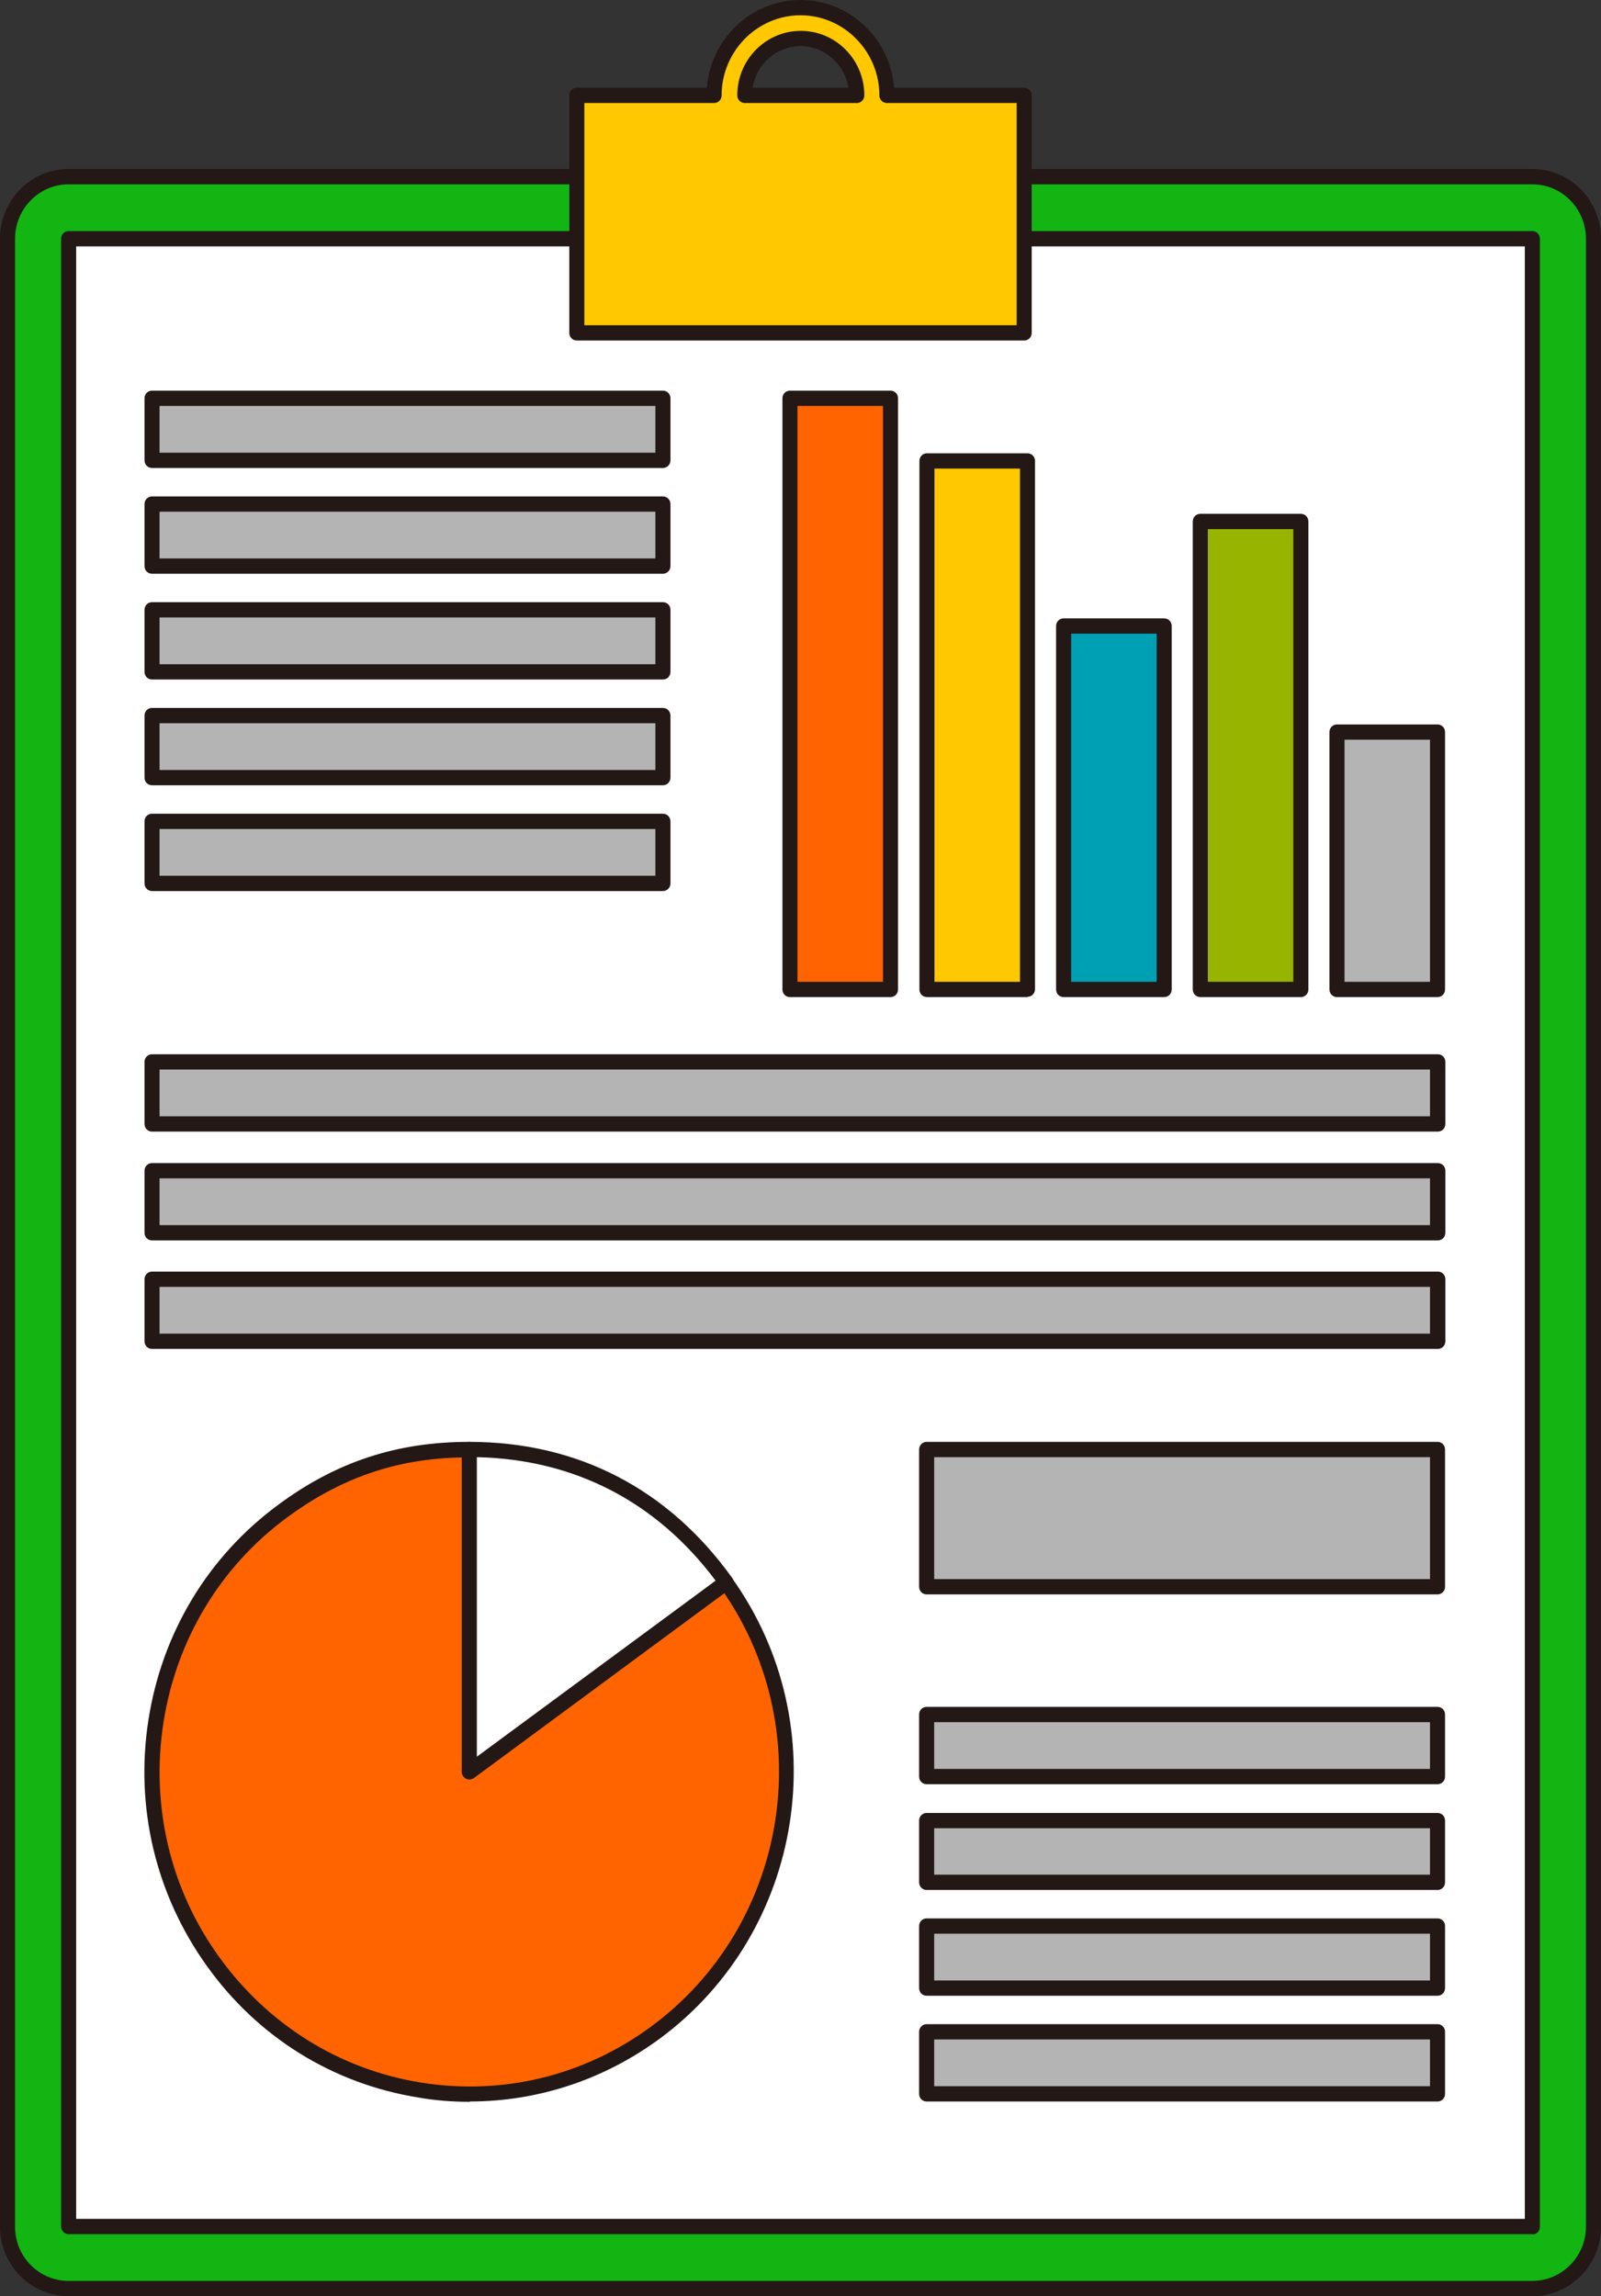 <svg width="83" height="119" viewBox="0 0 83 119" fill="none" xmlns="http://www.w3.org/2000/svg">
<rect x="0" y="0" width="83" height="119" fill="#333333" stroke="none"/>
<g clip-path="url(#clip0_526_593)">
<path d="M3.558 9.156H79.442C81.19 9.156 82.61 10.598 82.61 12.372V115.388C82.61 117.162 81.19 118.604 79.442 118.604H3.543C1.795 118.604 0.39 117.162 0.39 115.404V12.372C0.39 10.598 1.81 9.156 3.558 9.156Z" fill="#12B512"/>
<path d="M79.442 119H3.558C1.592 119 0 117.384 0 115.404V12.372C0 10.376 1.592 8.76 3.558 8.76H79.442C81.408 8.76 83 10.376 83 12.372V115.404C83 117.384 81.408 119 79.442 119ZM3.558 9.552C2.029 9.552 0.78 10.819 0.78 12.372V115.404C0.78 116.956 2.029 118.207 3.558 118.207H79.442C80.971 118.207 82.22 116.94 82.22 115.404V12.372C82.22 10.819 80.971 9.552 79.442 9.552H3.558Z" fill="#231815"/>
<path d="M79.442 12.372H3.558V115.404H79.442V12.372Z" fill="white"/>
<path d="M79.442 115.784H3.558C3.34 115.784 3.168 115.609 3.168 115.388V12.372C3.168 12.15 3.34 11.976 3.558 11.976H79.442C79.66 11.976 79.832 12.15 79.832 12.372V115.404C79.832 115.625 79.66 115.8 79.442 115.8V115.784ZM3.949 114.992H79.051V12.768H3.949V115.008V114.992Z" fill="#231815"/>
<path d="M45.979 4.943C45.979 2.44 43.966 0.396 41.5 0.396C39.034 0.396 37.021 2.44 37.021 4.943H29.904V17.252H53.096V4.943H45.979ZM41.5 1.996C43.092 1.996 44.403 3.311 44.403 4.943H38.613C38.613 3.327 39.908 1.996 41.516 1.996H41.5Z" fill="#FFC800"/>
<path d="M53.096 17.647H29.904C29.685 17.647 29.514 17.473 29.514 17.251V4.942C29.514 4.721 29.685 4.546 29.904 4.546H36.646C36.849 2.012 38.94 0 41.5 0C44.06 0 46.151 2.012 46.354 4.546H53.096C53.315 4.546 53.486 4.721 53.486 4.942V17.251C53.486 17.473 53.315 17.647 53.096 17.647ZM30.294 16.855H52.706V5.339H45.979C45.761 5.339 45.589 5.164 45.589 4.942C45.589 2.661 43.748 0.792 41.5 0.792C39.253 0.792 37.411 2.661 37.411 4.942C37.411 5.164 37.239 5.339 37.021 5.339H30.294V16.855ZM44.403 5.339H38.613C38.394 5.339 38.222 5.164 38.222 4.942C38.222 3.105 39.69 1.6 41.516 1.6C43.342 1.6 44.809 3.105 44.809 4.942C44.809 5.164 44.637 5.339 44.419 5.339H44.403ZM39.034 4.546H43.982C43.794 3.327 42.749 2.392 41.5 2.392C40.251 2.392 39.206 3.327 39.018 4.546H39.034Z" fill="#231815"/>
<path d="M46.167 20.642H40.954V51.279H46.167V20.642Z" fill="#FF6400"/>
<path d="M46.167 51.674H40.954C40.735 51.674 40.563 51.5 40.563 51.278V20.641C40.563 20.419 40.735 20.245 40.954 20.245H46.167C46.385 20.245 46.557 20.419 46.557 20.641V51.278C46.557 51.5 46.385 51.674 46.167 51.674ZM41.344 50.882H45.776V21.037H41.344V50.882Z" fill="#231815"/>
<path d="M53.252 23.889H48.039V51.263H53.252V23.889Z" fill="#FFC800"/>
<path d="M53.268 51.674H48.055C47.837 51.674 47.665 51.5 47.665 51.278V23.888C47.665 23.666 47.837 23.492 48.055 23.492H53.268C53.486 23.492 53.658 23.666 53.658 23.888V51.262C53.658 51.484 53.486 51.658 53.268 51.658V51.674ZM48.445 50.882H52.878V24.284H48.445V50.866V50.882Z" fill="#231815"/>
<path d="M60.354 32.427H55.141V51.262H60.354V32.427Z" fill="#00A0B4"/>
<path d="M60.354 51.674H55.141C54.922 51.674 54.751 51.5 54.751 51.278V32.443C54.751 32.221 54.922 32.047 55.141 32.047H60.354C60.572 32.047 60.744 32.221 60.744 32.443V51.278C60.744 51.5 60.572 51.674 60.354 51.674ZM55.531 50.882H59.964V32.839H55.531V50.882Z" fill="#231815"/>
<path d="M67.439 27.009H62.227V51.262H67.439V27.009Z" fill="#96B400"/>
<path d="M67.439 51.674H62.227C62.008 51.674 61.836 51.5 61.836 51.278V27.025C61.836 26.803 62.008 26.629 62.227 26.629H67.439C67.658 26.629 67.83 26.803 67.83 27.025V51.278C67.83 51.5 67.658 51.674 67.439 51.674ZM62.617 50.882H67.049V27.421H62.617V50.882Z" fill="#231815"/>
<path d="M74.525 37.924H69.312V51.262H74.525V37.924Z" fill="#B4B4B4"/>
<path d="M74.525 51.674H69.312C69.094 51.674 68.922 51.5 68.922 51.278V37.94C68.922 37.718 69.094 37.544 69.312 37.544H74.525C74.744 37.544 74.915 37.718 74.915 37.94V51.278C74.915 51.5 74.744 51.674 74.525 51.674ZM69.703 50.882H74.135V38.336H69.703V50.882Z" fill="#231815"/>
<path d="M34.367 20.642H7.882V23.857H34.367V20.642Z" fill="#B4B4B4"/>
<path d="M34.367 24.253H7.882C7.663 24.253 7.492 24.079 7.492 23.857V20.641C7.492 20.419 7.663 20.245 7.882 20.245H34.367C34.586 20.245 34.758 20.419 34.758 20.641V23.857C34.758 24.079 34.586 24.253 34.367 24.253ZM8.272 23.461H33.977V21.037H8.272V23.461Z" fill="#231815"/>
<path d="M34.367 26.123H7.882V29.339H34.367V26.123Z" fill="#B4B4B4"/>
<path d="M34.367 29.734H7.882C7.663 29.734 7.492 29.56 7.492 29.338V26.123C7.492 25.901 7.663 25.727 7.882 25.727H34.367C34.586 25.727 34.758 25.901 34.758 26.123V29.338C34.758 29.56 34.586 29.734 34.367 29.734ZM8.272 28.942H33.977V26.519H8.272V28.942Z" fill="#231815"/>
<path d="M34.367 31.604H7.882V34.819H34.367V31.604Z" fill="#B4B4B4"/>
<path d="M34.367 35.215H7.882C7.663 35.215 7.492 35.041 7.492 34.819V31.603C7.492 31.381 7.663 31.207 7.882 31.207H34.367C34.586 31.207 34.758 31.381 34.758 31.603V34.819C34.758 35.041 34.586 35.215 34.367 35.215ZM8.272 34.423H33.977V31.999H8.272V34.423Z" fill="#231815"/>
<path d="M34.367 37.101H7.882V40.3H34.367V37.101Z" fill="#B4B4B4"/>
<path d="M34.367 40.696H7.882C7.663 40.696 7.492 40.522 7.492 40.3V37.084C7.492 36.863 7.663 36.688 7.882 36.688H34.367C34.586 36.688 34.758 36.863 34.758 37.084V40.3C34.758 40.522 34.586 40.696 34.367 40.696ZM8.272 39.904H33.977V37.48H8.272V39.904Z" fill="#231815"/>
<path d="M34.367 42.582H7.882V45.782H34.367V42.582Z" fill="#B4B4B4"/>
<path d="M34.367 46.178H7.882C7.663 46.178 7.492 46.004 7.492 45.782V42.566C7.492 42.344 7.663 42.17 7.882 42.17H34.367C34.586 42.17 34.758 42.344 34.758 42.566V45.782C34.758 46.004 34.586 46.178 34.367 46.178ZM8.272 45.386H33.977V42.962H8.272V45.386Z" fill="#231815"/>
<path d="M74.541 55.033H7.882V58.249H74.541V55.033Z" fill="#B4B4B4"/>
<path d="M74.525 58.645H7.882C7.663 58.645 7.492 58.47 7.492 58.248V55.033C7.492 54.811 7.663 54.637 7.882 54.637H74.541C74.759 54.637 74.931 54.811 74.931 55.033V58.248C74.931 58.47 74.759 58.645 74.541 58.645H74.525ZM8.256 57.852H74.135V55.429H8.272V57.852H8.256Z" fill="#231815"/>
<path d="M74.541 60.673H7.882V63.889H74.541V60.673Z" fill="#B4B4B4"/>
<path d="M74.525 64.284H7.882C7.663 64.284 7.492 64.11 7.492 63.888V60.672C7.492 60.451 7.663 60.276 7.882 60.276H74.541C74.759 60.276 74.931 60.451 74.931 60.672V63.888C74.931 64.11 74.759 64.284 74.541 64.284H74.525ZM8.256 63.492H74.135V61.068H8.272V63.492H8.256Z" fill="#231815"/>
<path d="M24.332 91.817L37.645 82.011C42.983 89.472 41.36 99.912 34.008 105.329C26.657 110.747 16.372 109.1 11.034 101.638C5.697 94.177 7.32 83.738 14.671 78.32C17.605 76.15 20.711 75.136 24.348 75.136V91.832L24.332 91.817Z" fill="#FF6400"/>
<path d="M24.363 108.925C23.474 108.925 22.584 108.862 21.694 108.703C17.246 107.99 13.344 105.567 10.707 101.86C8.069 98.169 6.992 93.654 7.694 89.139C8.397 84.624 10.785 80.664 14.421 77.987C17.433 75.753 20.586 74.724 24.316 74.724C24.535 74.724 24.706 74.898 24.706 75.12V91.04L37.395 81.678C37.473 81.615 37.583 81.599 37.692 81.615C37.801 81.63 37.879 81.694 37.941 81.773C43.404 89.393 41.718 100.101 34.211 105.646C31.308 107.784 27.875 108.909 24.348 108.909L24.363 108.925ZM23.942 75.531C20.539 75.595 17.668 76.593 14.889 78.636C11.425 81.187 9.146 84.973 8.475 89.266C7.804 93.575 8.818 97.884 11.347 101.4C13.875 104.917 17.59 107.246 21.819 107.927C26.064 108.608 30.294 107.579 33.774 105.012C40.829 99.8 42.483 89.82 37.551 82.565L24.566 92.149C24.441 92.228 24.285 92.244 24.16 92.181C24.035 92.117 23.942 91.975 23.942 91.832V75.531Z" fill="#231815"/>
<path d="M24.332 91.817V75.12C29.779 75.12 34.43 77.528 37.645 82.011L24.332 91.817Z" fill="white"/>
<path d="M24.332 92.213C24.332 92.213 24.207 92.213 24.16 92.165C24.035 92.102 23.942 91.959 23.942 91.816V75.12C23.942 74.898 24.113 74.724 24.332 74.724C29.951 74.724 34.648 77.163 37.957 81.773C38.02 81.852 38.051 81.963 38.02 82.074C38.004 82.185 37.941 82.264 37.864 82.328L24.55 92.133C24.55 92.133 24.394 92.213 24.316 92.213H24.332ZM24.722 75.516V91.04L37.099 81.916C34.04 77.829 29.779 75.627 24.722 75.516Z" fill="#231815"/>
<path d="M74.541 66.296H7.882V69.496H74.541V66.296Z" fill="#B4B4B4"/>
<path d="M74.525 69.907H7.882C7.663 69.907 7.492 69.733 7.492 69.511V66.295C7.492 66.074 7.663 65.899 7.882 65.899H74.541C74.759 65.899 74.931 66.074 74.931 66.295V69.511C74.931 69.733 74.759 69.907 74.541 69.907H74.525ZM8.256 69.115H74.135V66.692H8.272V69.115H8.256Z" fill="#231815"/>
<path d="M74.525 88.855H48.039V92.07H74.525V88.855Z" fill="#B4B4B4"/>
<path d="M74.525 92.466H48.039C47.821 92.466 47.649 92.292 47.649 92.07V88.854C47.649 88.632 47.821 88.458 48.039 88.458H74.525C74.744 88.458 74.915 88.632 74.915 88.854V92.07C74.915 92.292 74.744 92.466 74.525 92.466ZM48.43 91.674H74.135V89.25H48.43V91.674Z" fill="#231815"/>
<path d="M74.541 94.352H48.055V97.552H74.541V94.352Z" fill="#B4B4B4"/>
<path d="M74.525 97.947H48.039C47.821 97.947 47.649 97.773 47.649 97.551V94.351C47.649 94.129 47.821 93.955 48.039 93.955H74.525C74.744 93.955 74.915 94.129 74.915 94.351V97.551C74.915 97.773 74.744 97.947 74.525 97.947ZM48.43 97.155H74.135V94.747H48.43V97.155Z" fill="#231815"/>
<path d="M74.541 99.832H48.055V103.032H74.541V99.832Z" fill="#B4B4B4"/>
<path d="M74.525 103.428H48.039C47.821 103.428 47.649 103.254 47.649 103.032V99.816C47.649 99.594 47.821 99.42 48.039 99.42H74.525C74.744 99.42 74.915 99.594 74.915 99.816V103.032C74.915 103.254 74.744 103.428 74.525 103.428ZM48.43 102.636H74.135V100.212H48.43V102.636Z" fill="#231815"/>
<path d="M74.541 105.313H48.055V108.529H74.541V105.313Z" fill="#B4B4B4"/>
<path d="M74.525 108.909H48.039C47.821 108.909 47.649 108.735 47.649 108.513V105.297C47.649 105.076 47.821 104.901 48.039 104.901H74.525C74.744 104.901 74.915 105.076 74.915 105.297V108.513C74.915 108.735 74.744 108.909 74.525 108.909ZM48.43 108.117H74.135V105.693H48.43V108.117Z" fill="#231815"/>
<path d="M74.525 75.12H48.039V82.233H74.525V75.12Z" fill="#B4B4B4"/>
<path d="M74.525 82.629H48.039C47.821 82.629 47.649 82.454 47.649 82.232V75.12C47.649 74.898 47.821 74.724 48.039 74.724H74.525C74.744 74.724 74.915 74.898 74.915 75.12V82.232C74.915 82.454 74.744 82.629 74.525 82.629ZM48.43 81.836H74.135V75.516H48.43V81.836Z" fill="#231815"/>
</g>
<defs>
<clipPath id="clip0_526_593">
<rect width="83" height="119" fill="white"/>
</clipPath>
</defs>
</svg>
